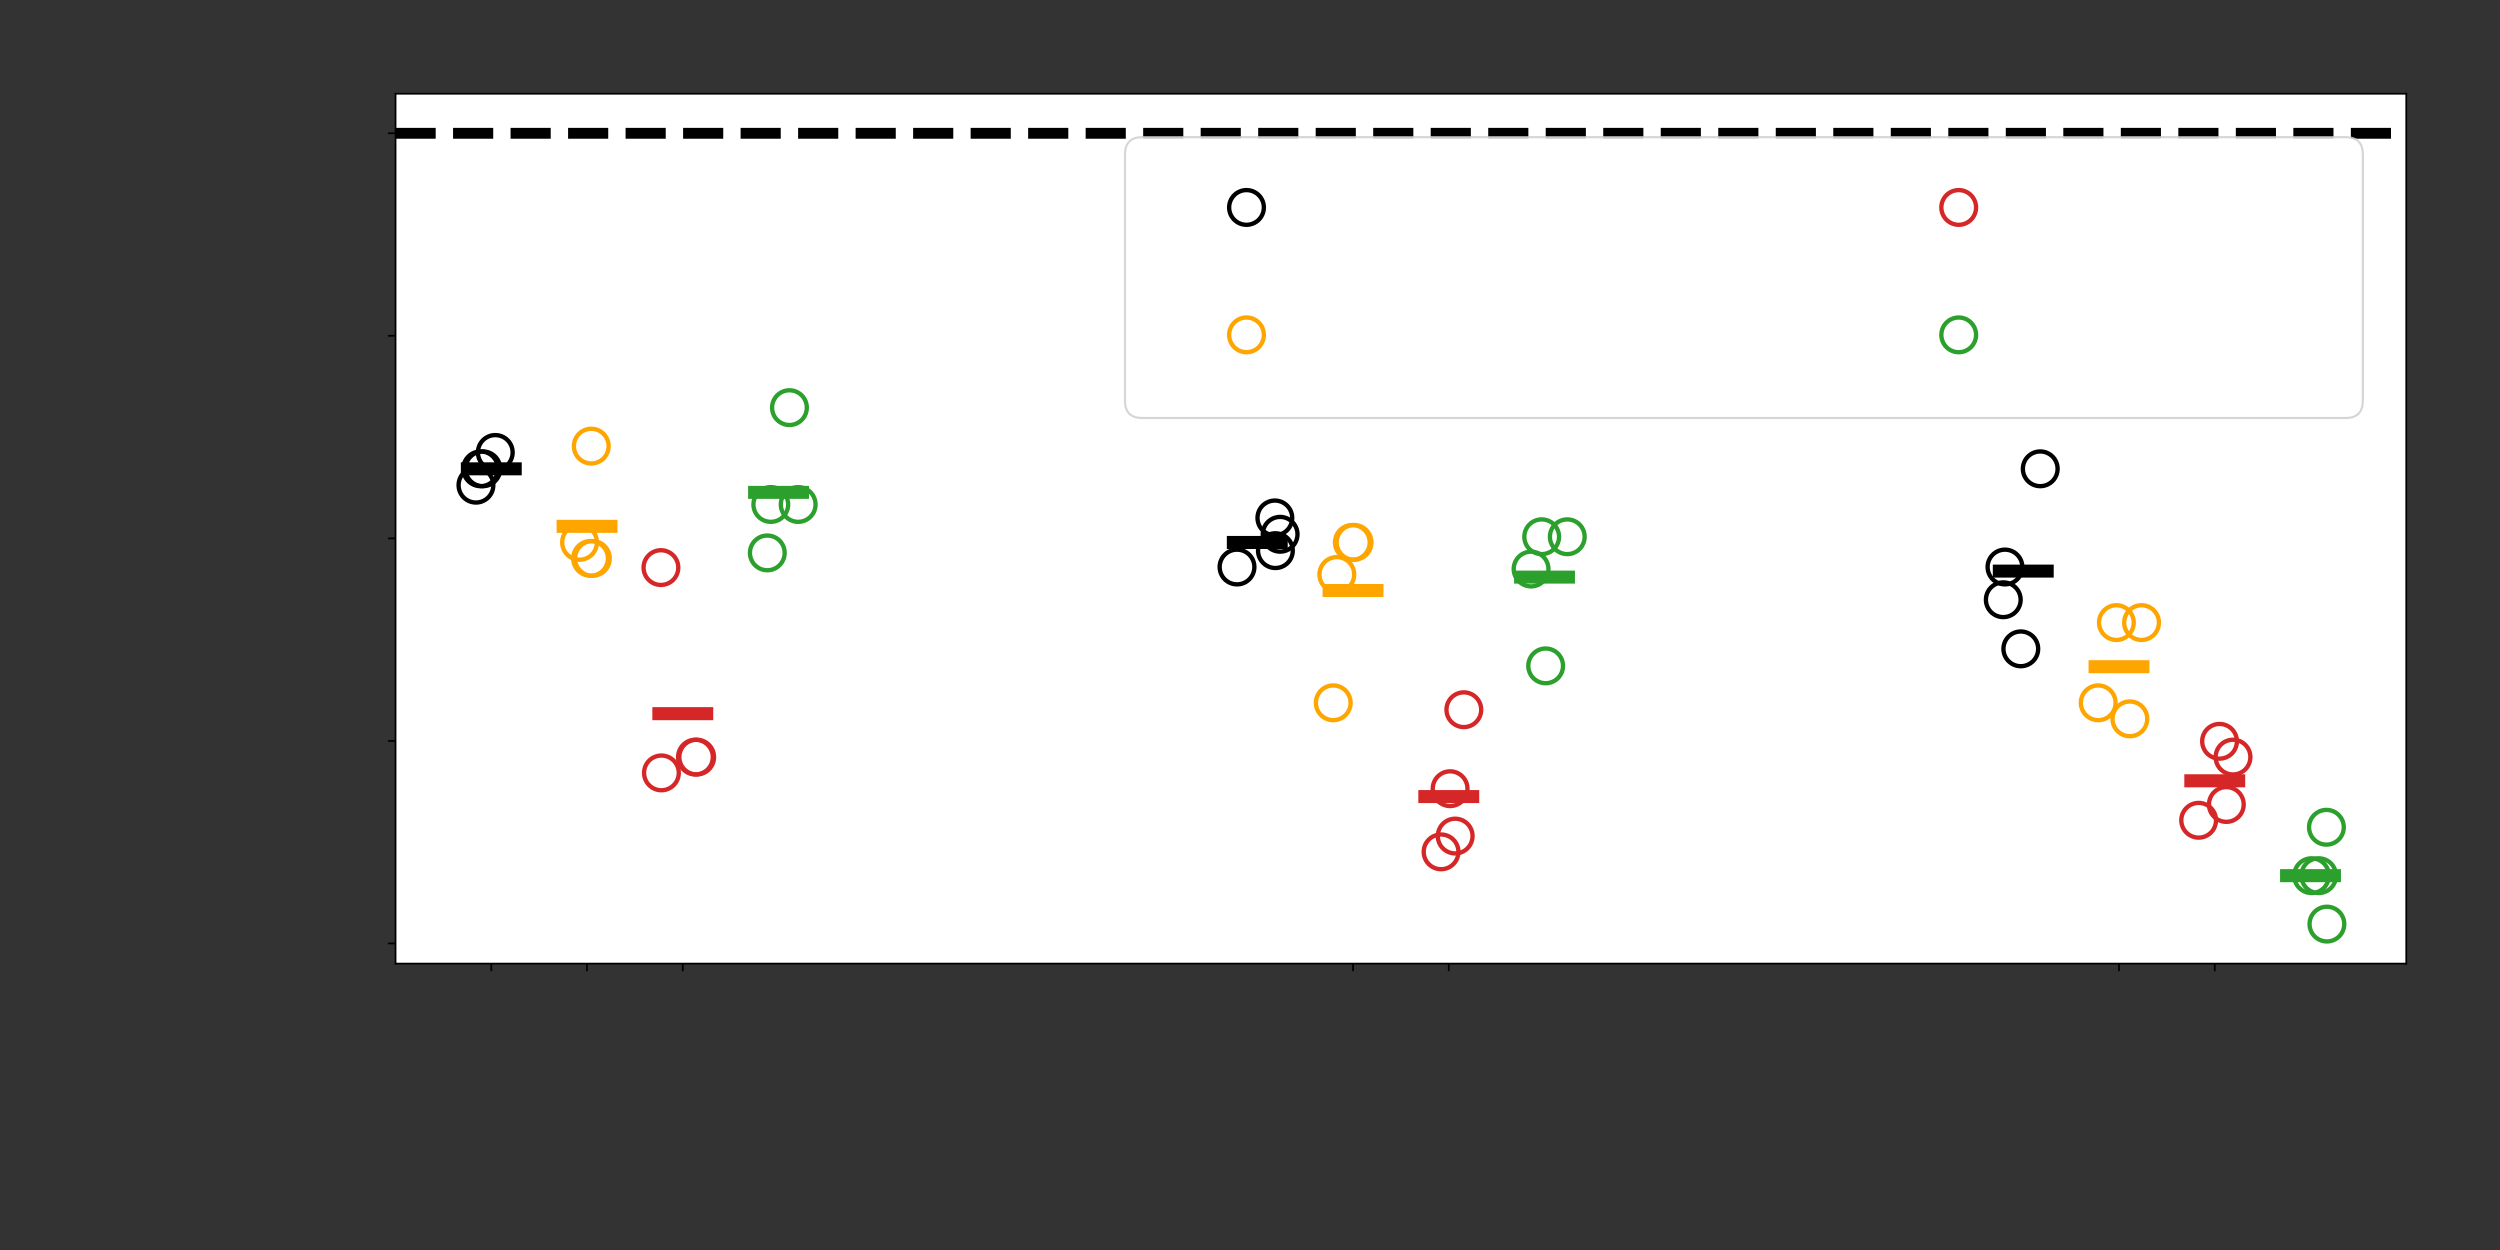<?xml version="1.0" encoding="UTF-8" standalone="no"?>
<svg
   height="576pt"
   version="1.1"
   viewBox="0 0 1152 576"
   width="1152pt"
   id="svg1035"
   sodipodi:docname="permeability.svg"
   inkscape:version="1.1 (c4e8f9e, 2021-05-24)"
   xmlns:inkscape="http://www.inkscape.org/namespaces/inkscape"
   xmlns:sodipodi="http://sodipodi.sourceforge.net/DTD/sodipodi-0.dtd"
   xmlns:xlink="http://www.w3.org/1999/xlink"
   xmlns="http://www.w3.org/2000/svg"
   xmlns:svg="http://www.w3.org/2000/svg"
   xmlns:rdf="http://www.w3.org/1999/02/22-rdf-syntax-ns#"
   xmlns:cc="http://creativecommons.org/ns#"
   xmlns:dc="http://purl.org/dc/elements/1.1/">
  <rect x="0" y="0" width="1152" height="576" fill="#333333" stroke="none"/>
  <sodipodi:namedview
     id="namedview1037"
     pagecolor="#ffffff"
     bordercolor="#666666"
     borderopacity="1.0"
     inkscape:pageshadow="2"
     inkscape:pageopacity="0.0"
     inkscape:pagecheckerboard="0"
     inkscape:document-units="pt"
     showgrid="false"
     inkscape:zoom="0.73372396"
     inkscape:cx="768"
     inkscape:cy="383.65927"
     inkscape:window-width="1440"
     inkscape:window-height="847"
     inkscape:window-x="0"
     inkscape:window-y="25"
     inkscape:window-maximized="0"
     inkscape:current-layer="figure_1" />
  <defs
     id="defs167">
    <style
       type="text/css"
       id="style165">*{stroke-linecap:butt;stroke-linejoin:round;}</style>
  </defs>
  <g
     id="figure_1">
    <g
       id="patch_2">
      <path
         d="M 182.27,444.04 H 1108.8 V 43.2 H 182.27 Z"
         style="fill:#ffffff"
         id="path172" />
    </g>
    <g
       id="line2d_1">
      <defs
         id="defs176">
        <path
           d="M 0,0 V 3.5"
           id="m77f7aaa4cc"
           style="stroke:#000000;stroke-width:0.8" />
      </defs>
      <g
         id="g180">
        <use
           style="stroke:#000000;stroke-width:0.8"
           x="226.39"
           xlink:href="#m77f7aaa4cc"
           y="444.04"
           id="use178"
           width="100%"
           height="100%" />
      </g>
    </g>
    <g
       id="line2d_2">
      <g
         id="g194">
        <use
           style="stroke:#000000;stroke-width:0.8"
           x="270.511"
           xlink:href="#m77f7aaa4cc"
           y="444.04"
           id="use192"
           width="100%"
           height="100%" />
      </g>
    </g>
    <g
       id="xtick_3">
      <g
         id="line2d_3">
        <g
           id="g208">
          <use
             style="stroke:#000000;stroke-width:0.8"
             x="314.631"
             xlink:href="#m77f7aaa4cc"
             y="444.04"
             id="use206"
             width="100%"
             height="100%" />
        </g>
      </g>
    </g>
    <g
       id="line2d_10">
      <g
         id="g306">
        <use
           style="stroke:#000000;stroke-width:0.8"
           x="623.475"
           xlink:href="#m77f7aaa4cc"
           y="444.04"
           id="use304"
           width="100%"
           height="100%" />
      </g>
    </g>
    <g
       id="line2d_11">
      <g
         id="g322">
        <use
           style="stroke:#000000;stroke-width:0.8"
           x="667.595"
           xlink:href="#m77f7aaa4cc"
           y="444.04"
           id="use320"
           width="100%"
           height="100%" />
      </g>
    </g>
    <g
       id="line2d_18">
      <g
         id="g413">
        <use
           style="stroke:#000000;stroke-width:0.8"
           x="976.439"
           xlink:href="#m77f7aaa4cc"
           y="444.04"
           id="use411"
           width="100%"
           height="100%" />
      </g>
    </g>
    <g
       id="line2d_19">
      <g
         id="g426">
        <use
           style="stroke:#000000;stroke-width:0.8"
           x="1020.559"
           xlink:href="#m77f7aaa4cc"
           y="444.04"
           id="use424"
           width="100%"
           height="100%" />
      </g>
    </g>
    <g
       id="line2d_21">
      <defs
         id="defs475">
        <path
           d="M 0,0 H -3.5"
           id="ma14b920f85"
           style="stroke:#000000;stroke-width:0.8" />
      </defs>
      <g
         id="g479">
        <use
           style="stroke:#000000;stroke-width:0.8"
           x="182.27"
           xlink:href="#ma14b920f85"
           y="434.744"
           id="use477"
           width="100%"
           height="100%" />
      </g>
    </g>
    <g
       id="line2d_22">
      <g
         id="g499">
        <use
           style="stroke:#000000;stroke-width:0.8"
           x="182.27"
           xlink:href="#ma14b920f85"
           y="341.413"
           id="use497"
           width="100%"
           height="100%" />
      </g>
    </g>
    <g
       id="line2d_23">
      <g
         id="g516">
        <use
           style="stroke:#000000;stroke-width:0.8"
           x="182.27"
           xlink:href="#ma14b920f85"
           y="248.082"
           id="use514"
           width="100%"
           height="100%" />
      </g>
    </g>
    <g
       id="line2d_24">
      <g
         id="g533">
        <use
           style="stroke:#000000;stroke-width:0.8"
           x="182.27"
           xlink:href="#ma14b920f85"
           y="154.751"
           id="use531"
           width="100%"
           height="100%" />
      </g>
    </g>
    <g
       id="line2d_25">
      <g
         id="g550">
        <use
           style="stroke:#000000;stroke-width:0.8"
           x="182.27"
           xlink:href="#ma14b920f85"
           y="61.42"
           id="use548"
           width="100%"
           height="100%" />
      </g>
    </g>
    <g
       id="line2d_26">
      <path
         clip-path="url(#p9002f09de4)"
         d="M 182.27,61.42 H 1108.8"
         style="fill:none;stroke:#000000;stroke-width:5;stroke-dasharray:18.5, 8;stroke-dashoffset:0"
         id="path618" />
    </g>
    <g
       id="line2d_27">
      <defs
         id="defs622">
        <path
           d="M 0,8 C 2.122,8 4.157,7.157 5.657,5.657 7.157,4.157 8,2.122 8,0 8,-2.122 7.157,-4.157 5.657,-5.657 4.157,-7.157 2.122,-8 0,-8 -2.122,-8 -4.157,-7.157 -5.657,-5.657 -7.157,-4.157 -8,-2.122 -8,0 -8,2.122 -7.157,4.157 -5.657,5.657 -4.157,7.157 -2.122,8 0,8 Z"
           id="mf32837e536"
           style="stroke:#000000;stroke-width:2" />
      </defs>
      <g
         clip-path="url(#p9002f09de4)"
         id="g626">
        <use
           style="fill-opacity:0;stroke:#000000;stroke-width:2"
           x="222.511"
           xlink:href="#mf32837e536"
           y="216.029"
           id="use624"
           width="100%"
           height="100%" />
      </g>
    </g>
    <g
       id="line2d_28">
      <g
         clip-path="url(#p9002f09de4)"
         id="g631">
        <use
           style="fill-opacity:0;stroke:#000000;stroke-width:2"
           x="221.474"
           xlink:href="#mf32837e536"
           y="216.029"
           id="use629"
           width="100%"
           height="100%" />
      </g>
    </g>
    <g
       id="line2d_29">
      <g
         clip-path="url(#p9002f09de4)"
         id="g636">
        <use
           style="fill-opacity:0;stroke:#000000;stroke-width:2"
           x="219.319"
           xlink:href="#mf32837e536"
           y="223.571"
           id="use634"
           width="100%"
           height="100%" />
      </g>
    </g>
    <g
       id="line2d_30">
      <g
         clip-path="url(#p9002f09de4)"
         id="g641">
        <use
           style="fill-opacity:0;stroke:#000000;stroke-width:2"
           x="228.227"
           xlink:href="#mf32837e536"
           y="208.487"
           id="use639"
           width="100%"
           height="100%" />
      </g>
    </g>
    <g
       id="line2d_31">
      <defs
         id="defs645">
        <path
           d="M 0,8 C 2.122,8 4.157,7.157 5.657,5.657 7.157,4.157 8,2.122 8,0 8,-2.122 7.157,-4.157 5.657,-5.657 4.157,-7.157 2.122,-8 0,-8 -2.122,-8 -4.157,-7.157 -5.657,-5.657 -7.157,-4.157 -8,-2.122 -8,0 -8,2.122 -7.157,4.157 -5.657,5.657 -4.157,7.157 -2.122,8 0,8 Z"
           id="m9b06bb919b"
           style="stroke:#ffa500;stroke-width:2" />
      </defs>
      <g
         clip-path="url(#p9002f09de4)"
         id="g649">
        <use
           style="fill-opacity:0;stroke:#ffa500;stroke-width:2"
           x="267.058"
           xlink:href="#m9b06bb919b"
           y="249.93"
           id="use647"
           width="100%"
           height="100%" />
      </g>
    </g>
    <g
       id="line2d_32">
      <g
         clip-path="url(#p9002f09de4)"
         id="g654">
        <use
           style="fill-opacity:0;stroke:#ffa500;stroke-width:2"
           x="272.981"
           xlink:href="#m9b06bb919b"
           y="257.323"
           id="use652"
           width="100%"
           height="100%" />
      </g>
    </g>
    <g
       id="line2d_33">
      <g
         clip-path="url(#p9002f09de4)"
         id="g659">
        <use
           style="fill-opacity:0;stroke:#ffa500;stroke-width:2"
           x="272.457"
           xlink:href="#m9b06bb919b"
           y="205.575"
           id="use657"
           width="100%"
           height="100%" />
      </g>
    </g>
    <g
       id="line2d_34">
      <g
         clip-path="url(#p9002f09de4)"
         id="g664">
        <use
           style="fill-opacity:0;stroke:#ffa500;stroke-width:2"
           x="272.129"
           xlink:href="#m9b06bb919b"
           y="257.323"
           id="use662"
           width="100%"
           height="100%" />
      </g>
    </g>
    <g
       id="line2d_35">
      <defs
         id="defs668">
        <path
           d="M 0,8 C 2.122,8 4.157,7.157 5.657,5.657 7.157,4.157 8,2.122 8,0 8,-2.122 7.157,-4.157 5.657,-5.657 4.157,-7.157 2.122,-8 0,-8 -2.122,-8 -4.157,-7.157 -5.657,-5.657 -7.157,-4.157 -8,-2.122 -8,0 -8,2.122 -7.157,4.157 -5.657,5.657 -4.157,7.157 -2.122,8 0,8 Z"
           id="md7234e6907"
           style="stroke:#d62728;stroke-width:2" />
      </defs>
      <g
         clip-path="url(#p9002f09de4)"
         id="g672">
        <use
           style="fill-opacity:0;stroke:#d62728;stroke-width:2"
           x="320.46"
           xlink:href="#md7234e6907"
           y="348.872"
           id="use670"
           width="100%"
           height="100%" />
      </g>
    </g>
    <g
       id="line2d_36">
      <g
         clip-path="url(#p9002f09de4)"
         id="g677">
        <use
           style="fill-opacity:0;stroke:#d62728;stroke-width:2"
           x="304.783"
           xlink:href="#md7234e6907"
           y="356.15"
           id="use675"
           width="100%"
           height="100%" />
      </g>
    </g>
    <g
       id="line2d_37">
      <g
         clip-path="url(#p9002f09de4)"
         id="g682">
        <use
           style="fill-opacity:0;stroke:#d62728;stroke-width:2"
           x="321.032"
           xlink:href="#md7234e6907"
           y="348.872"
           id="use680"
           width="100%"
           height="100%" />
      </g>
    </g>
    <g
       id="line2d_38">
      <g
         clip-path="url(#p9002f09de4)"
         id="g687">
        <use
           style="fill-opacity:0;stroke:#d62728;stroke-width:2"
           x="304.553"
           xlink:href="#md7234e6907"
           y="261.545"
           id="use685"
           width="100%"
           height="100%" />
      </g>
    </g>
    <g
       id="line2d_39">
      <defs
         id="defs691">
        <path
           d="M 0,8 C 2.122,8 4.157,7.157 5.657,5.657 7.157,4.157 8,2.122 8,0 8,-2.122 7.157,-4.157 5.657,-5.657 4.157,-7.157 2.122,-8 0,-8 -2.122,-8 -4.157,-7.157 -5.657,-5.657 -7.157,-4.157 -8,-2.122 -8,0 -8,2.122 -7.157,4.157 -5.657,5.657 -4.157,7.157 -2.122,8 0,8 Z"
           id="mf51d6ff42b"
           style="stroke:#2ca02c;stroke-width:2" />
      </defs>
      <g
         clip-path="url(#p9002f09de4)"
         id="g695">
        <use
           style="fill-opacity:0;stroke:#2ca02c;stroke-width:2"
           x="355.183"
           xlink:href="#mf51d6ff42b"
           y="232.465"
           id="use693"
           width="100%"
           height="100%" />
      </g>
    </g>
    <g
       id="line2d_40">
      <g
         clip-path="url(#p9002f09de4)"
         id="g700">
        <use
           style="fill-opacity:0;stroke:#2ca02c;stroke-width:2"
           x="367.801"
           xlink:href="#mf51d6ff42b"
           y="232.465"
           id="use698"
           width="100%"
           height="100%" />
      </g>
    </g>
    <g
       id="line2d_41">
      <g
         clip-path="url(#p9002f09de4)"
         id="g705">
        <use
           style="fill-opacity:0;stroke:#2ca02c;stroke-width:2"
           x="353.573"
           xlink:href="#mf51d6ff42b"
           y="254.775"
           id="use703"
           width="100%"
           height="100%" />
      </g>
    </g>
    <g
       id="line2d_42">
      <g
         clip-path="url(#p9002f09de4)"
         id="g710">
        <use
           style="fill-opacity:0;stroke:#2ca02c;stroke-width:2"
           x="363.78"
           xlink:href="#mf51d6ff42b"
           y="187.844"
           id="use708"
           width="100%"
           height="100%" />
      </g>
    </g>
    <g
       id="line2d_43">
      <g
         clip-path="url(#p9002f09de4)"
         id="g715">
        <use
           style="fill-opacity:0;stroke:#000000;stroke-width:2"
           x="587.455"
           xlink:href="#mf32837e536"
           y="238.655"
           id="use713"
           width="100%"
           height="100%" />
      </g>
    </g>
    <g
       id="line2d_44">
      <g
         clip-path="url(#p9002f09de4)"
         id="g720">
        <use
           style="fill-opacity:0;stroke:#000000;stroke-width:2"
           x="589.88"
           xlink:href="#mf32837e536"
           y="246.197"
           id="use718"
           width="100%"
           height="100%" />
      </g>
    </g>
    <g
       id="line2d_45">
      <g
         clip-path="url(#p9002f09de4)"
         id="g725">
        <use
           style="fill-opacity:0;stroke:#000000;stroke-width:2"
           x="587.707"
           xlink:href="#mf32837e536"
           y="253.738"
           id="use723"
           width="100%"
           height="100%" />
      </g>
    </g>
    <g
       id="line2d_46">
      <g
         clip-path="url(#p9002f09de4)"
         id="g730">
        <use
           style="fill-opacity:0;stroke:#000000;stroke-width:2"
           x="570.019"
           xlink:href="#mf32837e536"
           y="261.28"
           id="use728"
           width="100%"
           height="100%" />
      </g>
    </g>
    <g
       id="line2d_47">
      <g
         clip-path="url(#p9002f09de4)"
         id="g735">
        <use
           style="fill-opacity:0;stroke:#ffa500;stroke-width:2"
           x="616.01"
           xlink:href="#m9b06bb919b"
           y="264.715"
           id="use733"
           width="100%"
           height="100%" />
      </g>
    </g>
    <g
       id="line2d_48">
      <g
         clip-path="url(#p9002f09de4)"
         id="g740">
        <use
           style="fill-opacity:0;stroke:#ffa500;stroke-width:2"
           x="623.151"
           xlink:href="#m9b06bb919b"
           y="249.93"
           id="use738"
           width="100%"
           height="100%" />
      </g>
    </g>
    <g
       id="line2d_49">
      <g
         clip-path="url(#p9002f09de4)"
         id="g745">
        <use
           style="fill-opacity:0;stroke:#ffa500;stroke-width:2"
           x="623.945"
           xlink:href="#m9b06bb919b"
           y="249.93"
           id="use743"
           width="100%"
           height="100%" />
      </g>
    </g>
    <g
       id="line2d_50">
      <g
         clip-path="url(#p9002f09de4)"
         id="g750">
        <use
           style="fill-opacity:0;stroke:#ffa500;stroke-width:2"
           x="614.361"
           xlink:href="#m9b06bb919b"
           y="323.856"
           id="use748"
           width="100%"
           height="100%" />
      </g>
    </g>
    <g
       id="line2d_51">
      <g
         clip-path="url(#p9002f09de4)"
         id="g755">
        <use
           style="fill-opacity:0;stroke:#d62728;stroke-width:2"
           x="668.207"
           xlink:href="#md7234e6907"
           y="363.427"
           id="use753"
           width="100%"
           height="100%" />
      </g>
    </g>
    <g
       id="line2d_52">
      <g
         clip-path="url(#p9002f09de4)"
         id="g760">
        <use
           style="fill-opacity:0;stroke:#d62728;stroke-width:2"
           x="674.533"
           xlink:href="#md7234e6907"
           y="327.04"
           id="use758"
           width="100%"
           height="100%" />
      </g>
    </g>
    <g
       id="line2d_53">
      <g
         clip-path="url(#p9002f09de4)"
         id="g765">
        <use
           style="fill-opacity:0;stroke:#d62728;stroke-width:2"
           x="664.045"
           xlink:href="#md7234e6907"
           y="392.536"
           id="use763"
           width="100%"
           height="100%" />
      </g>
    </g>
    <g
       id="line2d_54">
      <g
         clip-path="url(#p9002f09de4)"
         id="g770">
        <use
           style="fill-opacity:0;stroke:#d62728;stroke-width:2"
           x="670.544"
           xlink:href="#md7234e6907"
           y="385.259"
           id="use768"
           width="100%"
           height="100%" />
      </g>
    </g>
    <g
       id="line2d_55">
      <g
         clip-path="url(#p9002f09de4)"
         id="g775">
        <use
           style="fill-opacity:0;stroke:#2ca02c;stroke-width:2"
           x="712.238"
           xlink:href="#mf51d6ff42b"
           y="306.832"
           id="use773"
           width="100%"
           height="100%" />
      </g>
    </g>
    <g
       id="line2d_56">
      <g
         clip-path="url(#p9002f09de4)"
         id="g780">
        <use
           style="fill-opacity:0;stroke:#2ca02c;stroke-width:2"
           x="705.518"
           xlink:href="#mf51d6ff42b"
           y="262.212"
           id="use778"
           width="100%"
           height="100%" />
      </g>
    </g>
    <g
       id="line2d_57">
      <g
         clip-path="url(#p9002f09de4)"
         id="g785">
        <use
           style="fill-opacity:0;stroke:#2ca02c;stroke-width:2"
           x="722.202"
           xlink:href="#mf51d6ff42b"
           y="247.338"
           id="use783"
           width="100%"
           height="100%" />
      </g>
    </g>
    <g
       id="line2d_58">
      <g
         clip-path="url(#p9002f09de4)"
         id="g790">
        <use
           style="fill-opacity:0;stroke:#2ca02c;stroke-width:2"
           x="710.412"
           xlink:href="#mf51d6ff42b"
           y="247.338"
           id="use788"
           width="100%"
           height="100%" />
      </g>
    </g>
    <g
       id="line2d_59">
      <g
         clip-path="url(#p9002f09de4)"
         id="g795">
        <use
           style="fill-opacity:0;stroke:#000000;stroke-width:2"
           x="940.141"
           xlink:href="#mf32837e536"
           y="216.029"
           id="use793"
           width="100%"
           height="100%" />
      </g>
    </g>
    <g
       id="line2d_60">
      <g
         clip-path="url(#p9002f09de4)"
         id="g800">
        <use
           style="fill-opacity:0;stroke:#000000;stroke-width:2"
           x="931.186"
           xlink:href="#mf32837e536"
           y="298.99"
           id="use798"
           width="100%"
           height="100%" />
      </g>
    </g>
    <g
       id="line2d_61">
      <g
         clip-path="url(#p9002f09de4)"
         id="g805">
        <use
           style="fill-opacity:0;stroke:#000000;stroke-width:2"
           x="923.887"
           xlink:href="#mf32837e536"
           y="261.28"
           id="use803"
           width="100%"
           height="100%" />
      </g>
    </g>
    <g
       id="line2d_62">
      <g
         clip-path="url(#p9002f09de4)"
         id="g810">
        <use
           style="fill-opacity:0;stroke:#000000;stroke-width:2"
           x="923.111"
           xlink:href="#mf32837e536"
           y="276.364"
           id="use808"
           width="100%"
           height="100%" />
      </g>
    </g>
    <g
       id="line2d_63">
      <g
         clip-path="url(#p9002f09de4)"
         id="g815">
        <use
           style="fill-opacity:0;stroke:#ffa500;stroke-width:2"
           x="986.821"
           xlink:href="#m9b06bb919b"
           y="286.893"
           id="use813"
           width="100%"
           height="100%" />
      </g>
    </g>
    <g
       id="line2d_64">
      <g
         clip-path="url(#p9002f09de4)"
         id="g820">
        <use
           style="fill-opacity:0;stroke:#ffa500;stroke-width:2"
           x="975.235"
           xlink:href="#m9b06bb919b"
           y="286.893"
           id="use818"
           width="100%"
           height="100%" />
      </g>
    </g>
    <g
       id="line2d_65">
      <g
         clip-path="url(#p9002f09de4)"
         id="g825">
        <use
           style="fill-opacity:0;stroke:#ffa500;stroke-width:2"
           x="966.855"
           xlink:href="#m9b06bb919b"
           y="323.856"
           id="use823"
           width="100%"
           height="100%" />
      </g>
    </g>
    <g
       id="line2d_66">
      <g
         clip-path="url(#p9002f09de4)"
         id="g830">
        <use
           style="fill-opacity:0;stroke:#ffa500;stroke-width:2"
           x="981.447"
           xlink:href="#m9b06bb919b"
           y="331.248"
           id="use828"
           width="100%"
           height="100%" />
      </g>
    </g>
    <g
       id="line2d_67">
      <g
         clip-path="url(#p9002f09de4)"
         id="g835">
        <use
           style="fill-opacity:0;stroke:#d62728;stroke-width:2"
           x="1022.767"
           xlink:href="#md7234e6907"
           y="341.595"
           id="use833"
           width="100%"
           height="100%" />
      </g>
    </g>
    <g
       id="line2d_68">
      <g
         clip-path="url(#p9002f09de4)"
         id="g840">
        <use
           style="fill-opacity:0;stroke:#d62728;stroke-width:2"
           x="1025.894"
           xlink:href="#md7234e6907"
           y="370.704"
           id="use838"
           width="100%"
           height="100%" />
      </g>
    </g>
    <g
       id="line2d_69">
      <g
         clip-path="url(#p9002f09de4)"
         id="g845">
        <use
           style="fill-opacity:0;stroke:#d62728;stroke-width:2"
           x="1013.143"
           xlink:href="#md7234e6907"
           y="377.981"
           id="use843"
           width="100%"
           height="100%" />
      </g>
    </g>
    <g
       id="line2d_70">
      <g
         clip-path="url(#p9002f09de4)"
         id="g850">
        <use
           style="fill-opacity:0;stroke:#d62728;stroke-width:2"
           x="1028.972"
           xlink:href="#md7234e6907"
           y="348.872"
           id="use848"
           width="100%"
           height="100%" />
      </g>
    </g>
    <g
       id="line2d_71">
      <g
         clip-path="url(#p9002f09de4)"
         id="g855">
        <use
           style="fill-opacity:0;stroke:#2ca02c;stroke-width:2"
           x="1068.46"
           xlink:href="#mf51d6ff42b"
           y="403.51"
           id="use853"
           width="100%"
           height="100%" />
      </g>
    </g>
    <g
       id="line2d_72">
      <g
         clip-path="url(#p9002f09de4)"
         id="g860">
        <use
           style="fill-opacity:0;stroke:#2ca02c;stroke-width:2"
           x="1072.015"
           xlink:href="#mf51d6ff42b"
           y="381.2"
           id="use858"
           width="100%"
           height="100%" />
      </g>
    </g>
    <g
       id="line2d_73">
      <g
         clip-path="url(#p9002f09de4)"
         id="g865">
        <use
           style="fill-opacity:0;stroke:#2ca02c;stroke-width:2"
           x="1072.237"
           xlink:href="#mf51d6ff42b"
           y="425.82"
           id="use863"
           width="100%"
           height="100%" />
      </g>
    </g>
    <g
       id="line2d_74">
      <g
         clip-path="url(#p9002f09de4)"
         id="g870">
        <use
           style="fill-opacity:0;stroke:#2ca02c;stroke-width:2"
           x="1065.165"
           xlink:href="#mf51d6ff42b"
           y="403.51"
           id="use868"
           width="100%"
           height="100%" />
      </g>
    </g>
    <g
       id="line2d_75">
      <g
         clip-path="url(#p9002f09de4)"
         id="g875">
        <use
           style="fill-opacity:0;stroke:#000000;stroke-width:2"
           x="138.15"
           xlink:href="#mf32837e536"
           y="154.751"
           id="use873"
           width="100%"
           height="100%" />
      </g>
    </g>
    <g
       id="line2d_76">
      <g
         clip-path="url(#p9002f09de4)"
         id="g880">
        <use
           style="fill-opacity:0;stroke:#ffa500;stroke-width:2"
           x="138.15"
           xlink:href="#m9b06bb919b"
           y="154.751"
           id="use878"
           width="100%"
           height="100%" />
      </g>
    </g>
    <g
       id="line2d_77">
      <g
         clip-path="url(#p9002f09de4)"
         id="g885">
        <use
           style="fill-opacity:0;stroke:#d62728;stroke-width:2"
           x="138.15"
           xlink:href="#md7234e6907"
           y="154.751"
           id="use883"
           width="100%"
           height="100%" />
      </g>
    </g>
    <g
       id="line2d_78">
      <g
         clip-path="url(#p9002f09de4)"
         id="g890">
        <use
           style="fill-opacity:0;stroke:#2ca02c;stroke-width:2"
           x="138.15"
           xlink:href="#mf51d6ff42b"
           y="154.751"
           id="use888"
           width="100%"
           height="100%" />
      </g>
    </g>
    <g
       id="patch_3">
      <path
         d="M 182.27,444.04 V 43.2"
         style="fill:none;stroke:#000000;stroke-width:0.8;stroke-linecap:square;stroke-linejoin:miter"
         id="path893" />
    </g>
    <g
       id="patch_4">
      <path
         d="M 1108.8,444.04 V 43.2"
         style="fill:none;stroke:#000000;stroke-width:0.8;stroke-linecap:square;stroke-linejoin:miter"
         id="path896" />
    </g>
    <g
       id="patch_5">
      <path
         d="M 182.27,444.04 H 1108.8"
         style="fill:none;stroke:#000000;stroke-width:0.8;stroke-linecap:square;stroke-linejoin:miter"
         id="path899" />
    </g>
    <g
       id="patch_6">
      <path
         d="M 182.27,43.2 H 1108.8"
         style="fill:none;stroke:#000000;stroke-width:0.8;stroke-linecap:square;stroke-linejoin:miter"
         id="path902" />
    </g>
    <g
       id="legend_1">
      <g
         id="patch_7">
        <path
           d="M 526.388,192.625 H 1080.8 q 8,0 8,-8 V 71.2 q 0,-8 -8,-8 H 526.388 q -8,0 -8,8 v 113.425 q 0,8 8,8 z"
           style="opacity:0.8;fill:#ffffff;stroke:#cccccc;stroke-linejoin:miter"
           id="path905" />
      </g>
      <g
         id="line2d_79" />
      <g
         id="line2d_80">
        <g
           id="g911">
          <use
             style="fill-opacity:0;stroke:#000000;stroke-width:2"
             x="574.388"
             xlink:href="#mf32837e536"
             y="95.594"
             id="use909"
             width="100%"
             height="100%" />
        </g>
      </g>
      <g
         id="line2d_81" />
      <g
         id="line2d_82">
        <g
           id="g931">
          <use
             style="fill-opacity:0;stroke:#ffa500;stroke-width:2"
             x="574.388"
             xlink:href="#m9b06bb919b"
             y="154.306"
             id="use929"
             width="100%"
             height="100%" />
        </g>
      </g>
      <g
         id="line2d_83" />
      <g
         id="line2d_84">
        <g
           id="g955">
          <use
             style="fill-opacity:0;stroke:#d62728;stroke-width:2"
             x="902.575"
             xlink:href="#md7234e6907"
             y="95.594"
             id="use953"
             width="100%"
             height="100%" />
        </g>
      </g>
      <g
         id="line2d_85" />
      <g
         id="line2d_86">
        <g
           id="g972">
          <use
             style="fill-opacity:0;stroke:#2ca02c;stroke-width:2"
             x="902.575"
             xlink:href="#mf51d6ff42b"
             y="154.306"
             id="use970"
             width="100%"
             height="100%" />
        </g>
      </g>
    </g>
    <g
       id="line2d_87">
      <path
         clip-path="url(#p9002f09de4)"
         d="m 215.36,216.029 h 22.06"
         style="fill:none;stroke:#000000;stroke-width:6;stroke-linecap:square"
         id="path992" />
    </g>
    <g
       id="line2d_88">
      <path
         clip-path="url(#p9002f09de4)"
         d="m 259.481,242.538 h 22.06"
         style="fill:none;stroke:#ffa500;stroke-width:6;stroke-linecap:square"
         id="path995" />
    </g>
    <g
       id="line2d_89">
      <path
         clip-path="url(#p9002f09de4)"
         d="m 303.601,328.86 h 22.06"
         style="fill:none;stroke:#d62728;stroke-width:6;stroke-linecap:square"
         id="path998" />
    </g>
    <g
       id="line2d_90">
      <path
         clip-path="url(#p9002f09de4)"
         d="m 347.722,226.887 h 22.06"
         style="fill:none;stroke:#2ca02c;stroke-width:6;stroke-linecap:square"
         id="path1001" />
    </g>
    <g
       id="line2d_91">
      <path
         clip-path="url(#p9002f09de4)"
         d="m 568.324,249.968 h 22.06"
         style="fill:none;stroke:#000000;stroke-width:6;stroke-linecap:square"
         id="path1004" />
    </g>
    <g
       id="line2d_92">
      <path
         clip-path="url(#p9002f09de4)"
         d="m 612.445,272.108 h 22.06"
         style="fill:none;stroke:#ffa500;stroke-width:6;stroke-linecap:square"
         id="path1007" />
    </g>
    <g
       id="line2d_93">
      <path
         clip-path="url(#p9002f09de4)"
         d="m 656.565,367.065 h 22.06"
         style="fill:none;stroke:#d62728;stroke-width:6;stroke-linecap:square"
         id="path1010" />
    </g>
    <g
       id="line2d_94">
      <path
         clip-path="url(#p9002f09de4)"
         d="m 700.686,265.93 h 22.06"
         style="fill:none;stroke:#2ca02c;stroke-width:6;stroke-linecap:square"
         id="path1013" />
    </g>
    <g
       id="line2d_95">
      <path
         clip-path="url(#p9002f09de4)"
         d="m 921.288,263.166 h 22.06"
         style="fill:none;stroke:#000000;stroke-width:6;stroke-linecap:square"
         id="path1016" />
    </g>
    <g
       id="line2d_96">
      <path
         clip-path="url(#p9002f09de4)"
         d="m 965.408,307.222 h 22.06"
         style="fill:none;stroke:#ffa500;stroke-width:6;stroke-linecap:square"
         id="path1019" />
    </g>
    <g
       id="line2d_97">
      <path
         clip-path="url(#p9002f09de4)"
         d="m 1009.529,359.788 h 22.06"
         style="fill:none;stroke:#d62728;stroke-width:6;stroke-linecap:square"
         id="path1022" />
    </g>
    <g
       id="line2d_98">
      <path
         clip-path="url(#p9002f09de4)"
         d="m 1053.649,403.51 h 22.06"
         style="fill:none;stroke:#2ca02c;stroke-width:6;stroke-linecap:square"
         id="path1025" />
    </g>
  </g>
  <defs
     id="defs1033">
    <clipPath
       id="p9002f09de4">
      <rect
         height="400.84"
         width="926.53"
         x="182.27"
         y="43.2"
         id="rect1030" />
    </clipPath>
  </defs>
</svg>
